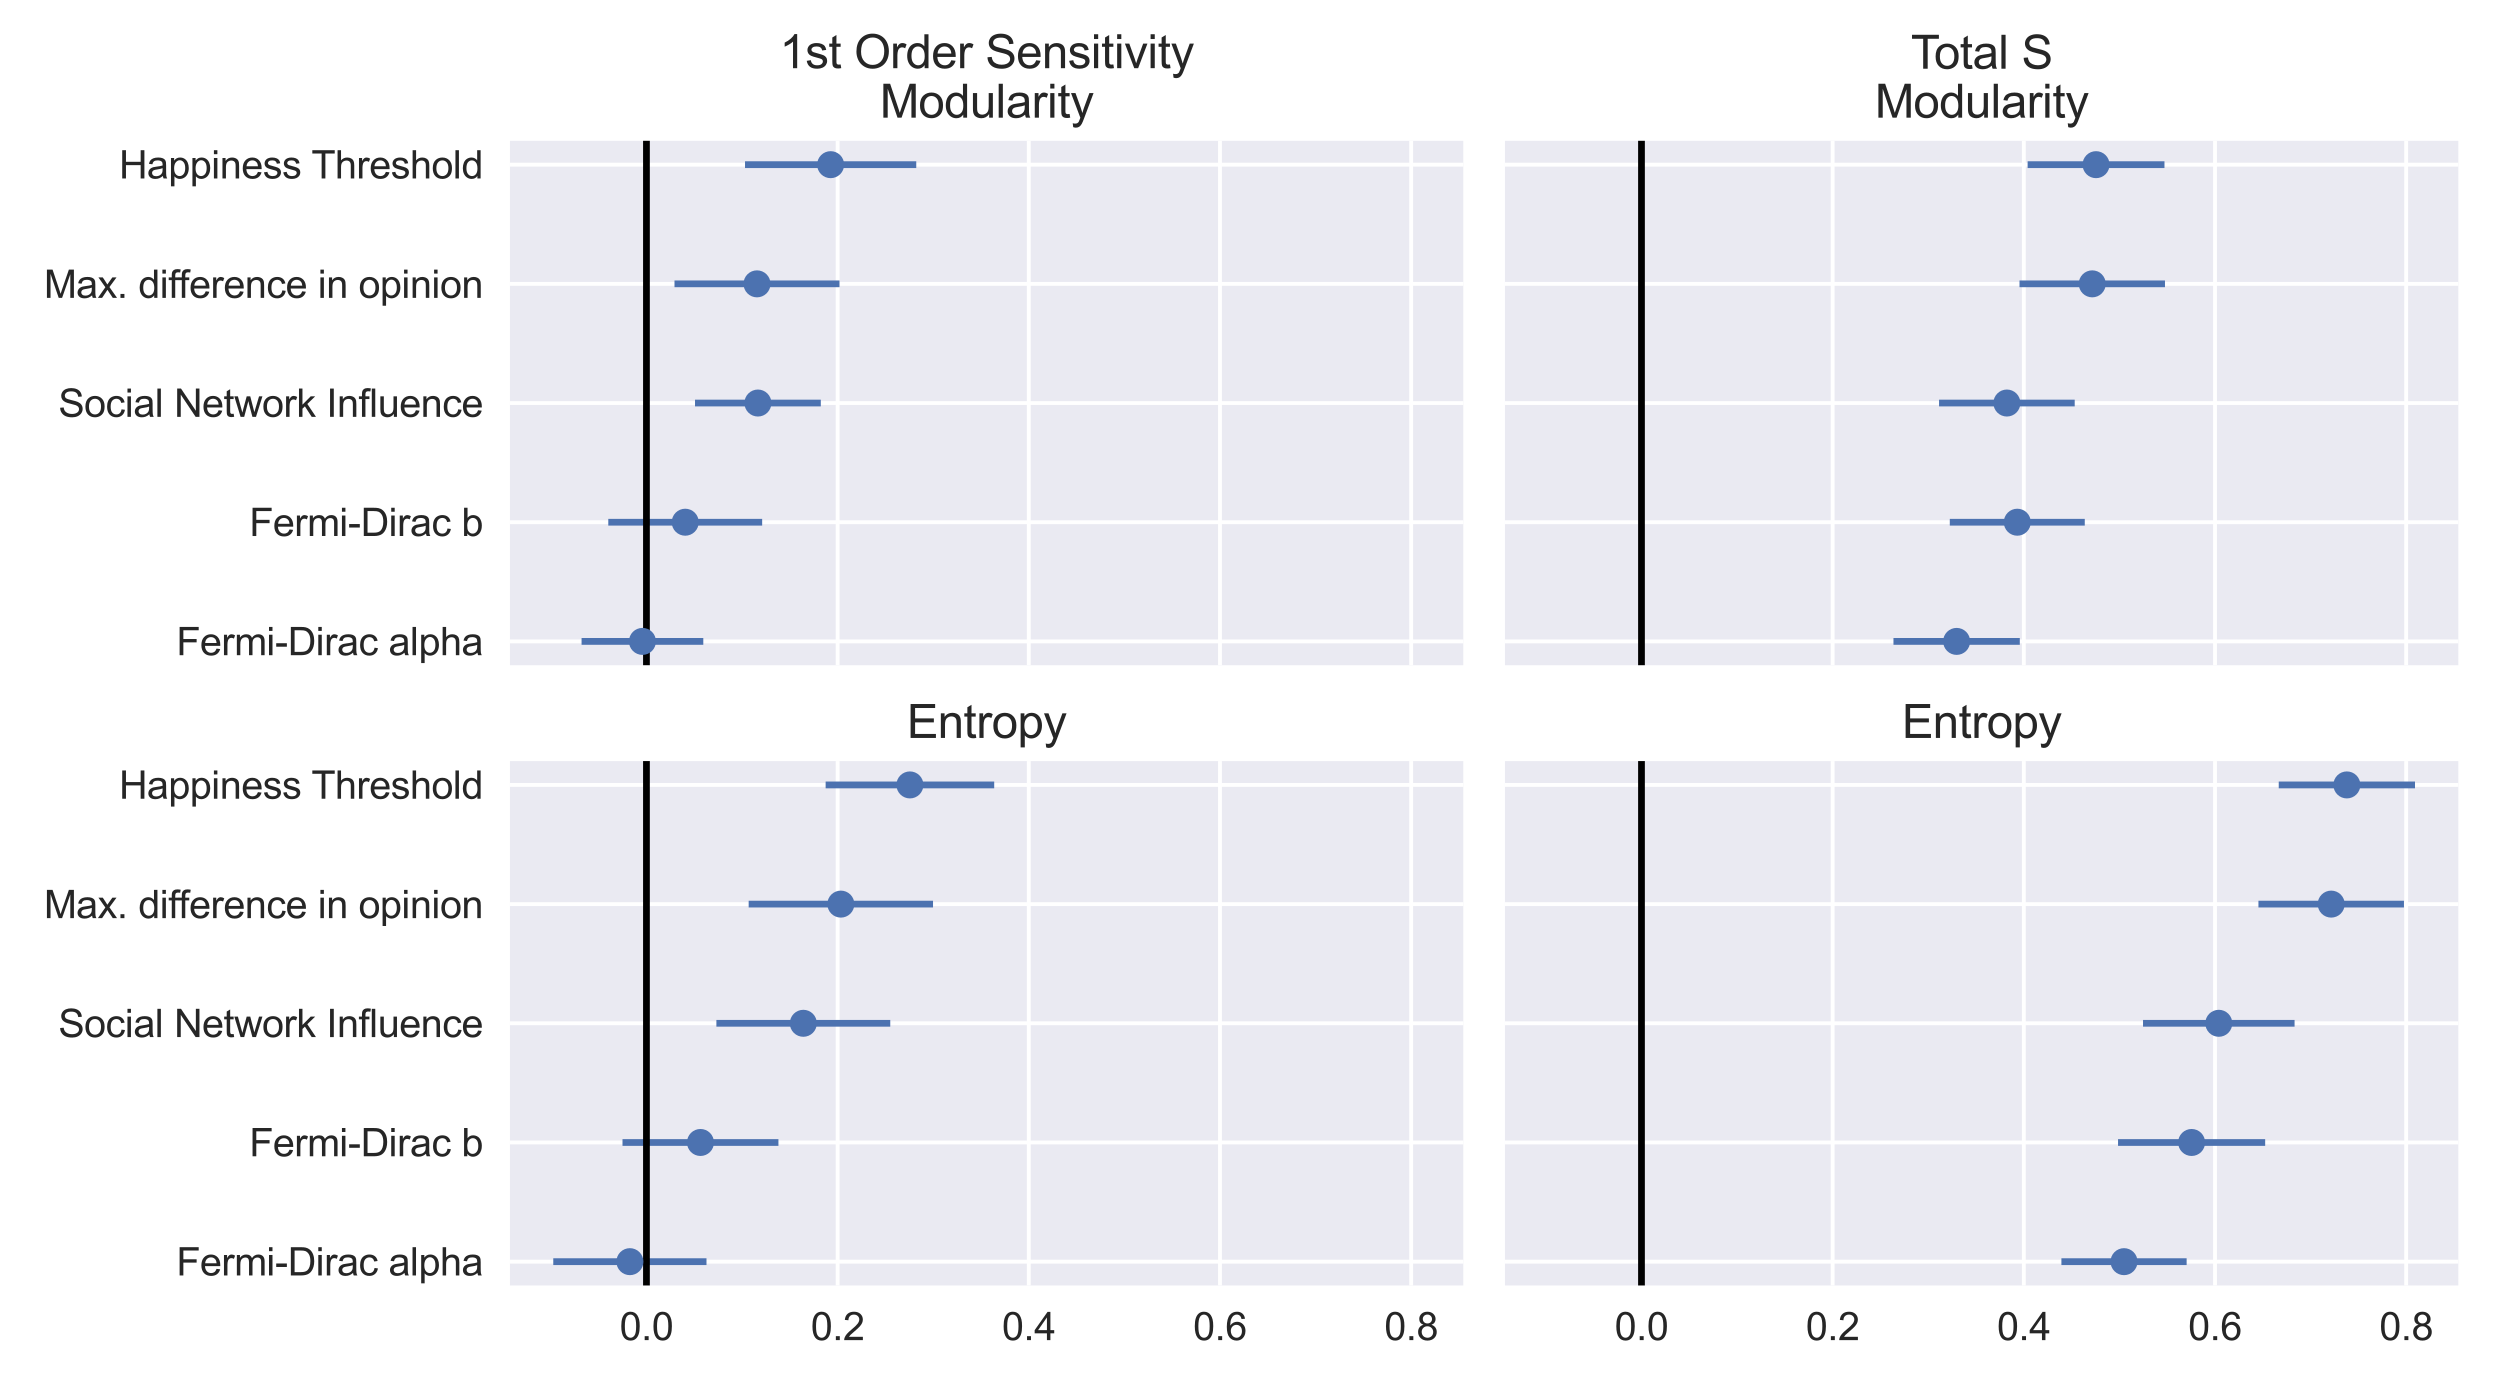 <?xml version="1.0" encoding="utf-8" standalone="no"?>
<!DOCTYPE svg PUBLIC "-//W3C//DTD SVG 1.1//EN"
  "http://www.w3.org/Graphics/SVG/1.1/DTD/svg11.dtd">
<svg xmlns:xlink="http://www.w3.org/1999/xlink" width="648pt" height="360pt" viewBox="0 0 648 360" xmlns="http://www.w3.org/2000/svg" version="1.1">
 <defs>
  <style type="text/css">*{stroke-linejoin: round; stroke-linecap: butt}</style>
 </defs>
 <g id="figure_1">
  <g id="patch_1">
   <path d="M 0 360 
L 648 360 
L 648 0 
L 0 0 
z
" style="fill: #ffffff"/>
  </g>
  <g id="axes_1">
   <g id="patch_2">
    <path d="M 132.175 172.428 
L 379.288 172.428 
L 379.288 36.503 
L 132.175 36.503 
z
" style="fill: #eaeaf2"/>
   </g>
   <g id="matplotlib.axis_1">
    <g id="xtick_1">
     <g id="line2d_1">
      <path d="M 167.56 172.428 
L 167.56 36.503 
" clip-path="url(#pccfd03eab8)" style="fill: none; stroke: #ffffff; stroke-linecap: round"/>
     </g>
     <g id="line2d_2"/>
    </g>
    <g id="xtick_2">
     <g id="line2d_3">
      <path d="M 217.112 172.428 
L 217.112 36.503 
" clip-path="url(#pccfd03eab8)" style="fill: none; stroke: #ffffff; stroke-linecap: round"/>
     </g>
     <g id="line2d_4"/>
    </g>
    <g id="xtick_3">
     <g id="line2d_5">
      <path d="M 266.664 172.428 
L 266.664 36.503 
" clip-path="url(#pccfd03eab8)" style="fill: none; stroke: #ffffff; stroke-linecap: round"/>
     </g>
     <g id="line2d_6"/>
    </g>
    <g id="xtick_4">
     <g id="line2d_7">
      <path d="M 316.216 172.428 
L 316.216 36.503 
" clip-path="url(#pccfd03eab8)" style="fill: none; stroke: #ffffff; stroke-linecap: round"/>
     </g>
     <g id="line2d_8"/>
    </g>
    <g id="xtick_5">
     <g id="line2d_9">
      <path d="M 365.769 172.428 
L 365.769 36.503 
" clip-path="url(#pccfd03eab8)" style="fill: none; stroke: #ffffff; stroke-linecap: round"/>
     </g>
     <g id="line2d_10"/>
    </g>
   </g>
   <g id="matplotlib.axis_2">
    <g id="ytick_1">
     <g id="line2d_11">
      <path d="M 132.175 166.25 
L 379.288 166.25 
" clip-path="url(#pccfd03eab8)" style="fill: none; stroke: #ffffff; stroke-linecap: round"/>
     </g>
     <g id="line2d_12"/>
     <g id="text_1">
      <!-- Fermi-Dirac alpha -->
      <g style="fill: #262626" transform="translate(45.717 169.829)scale(0.1 -0.1)">
       <defs>
        <path id="ArialMT-46" d="M 525 0 
L 525 4581 
L 3616 4581 
L 3616 4041 
L 1131 4041 
L 1131 2622 
L 3281 2622 
L 3281 2081 
L 1131 2081 
L 1131 0 
L 525 0 
z
" transform="scale(0.016)"/>
        <path id="ArialMT-65" d="M 2694 1069 
L 3275 997 
Q 3138 488 2766 206 
Q 2394 -75 1816 -75 
Q 1088 -75 661 373 
Q 234 822 234 1631 
Q 234 2469 665 2931 
Q 1097 3394 1784 3394 
Q 2450 3394 2872 2941 
Q 3294 2488 3294 1666 
Q 3294 1616 3291 1516 
L 816 1516 
Q 847 969 1125 678 
Q 1403 388 1819 388 
Q 2128 388 2347 550 
Q 2566 713 2694 1069 
z
M 847 1978 
L 2700 1978 
Q 2663 2397 2488 2606 
Q 2219 2931 1791 2931 
Q 1403 2931 1139 2672 
Q 875 2413 847 1978 
z
" transform="scale(0.016)"/>
        <path id="ArialMT-72" d="M 416 0 
L 416 3319 
L 922 3319 
L 922 2816 
Q 1116 3169 1280 3281 
Q 1444 3394 1641 3394 
Q 1925 3394 2219 3213 
L 2025 2691 
Q 1819 2813 1613 2813 
Q 1428 2813 1281 2702 
Q 1134 2591 1072 2394 
Q 978 2094 978 1738 
L 978 0 
L 416 0 
z
" transform="scale(0.016)"/>
        <path id="ArialMT-6d" d="M 422 0 
L 422 3319 
L 925 3319 
L 925 2853 
Q 1081 3097 1340 3245 
Q 1600 3394 1931 3394 
Q 2300 3394 2536 3241 
Q 2772 3088 2869 2813 
Q 3263 3394 3894 3394 
Q 4388 3394 4653 3120 
Q 4919 2847 4919 2278 
L 4919 0 
L 4359 0 
L 4359 2091 
Q 4359 2428 4304 2576 
Q 4250 2725 4106 2815 
Q 3963 2906 3769 2906 
Q 3419 2906 3187 2673 
Q 2956 2441 2956 1928 
L 2956 0 
L 2394 0 
L 2394 2156 
Q 2394 2531 2256 2718 
Q 2119 2906 1806 2906 
Q 1569 2906 1367 2781 
Q 1166 2656 1075 2415 
Q 984 2175 984 1722 
L 984 0 
L 422 0 
z
" transform="scale(0.016)"/>
        <path id="ArialMT-69" d="M 425 3934 
L 425 4581 
L 988 4581 
L 988 3934 
L 425 3934 
z
M 425 0 
L 425 3319 
L 988 3319 
L 988 0 
L 425 0 
z
" transform="scale(0.016)"/>
        <path id="ArialMT-2d" d="M 203 1375 
L 203 1941 
L 1931 1941 
L 1931 1375 
L 203 1375 
z
" transform="scale(0.016)"/>
        <path id="ArialMT-44" d="M 494 0 
L 494 4581 
L 2072 4581 
Q 2606 4581 2888 4516 
Q 3281 4425 3559 4188 
Q 3922 3881 4101 3404 
Q 4281 2928 4281 2316 
Q 4281 1794 4159 1391 
Q 4038 988 3847 723 
Q 3656 459 3429 307 
Q 3203 156 2883 78 
Q 2563 0 2147 0 
L 494 0 
z
M 1100 541 
L 2078 541 
Q 2531 541 2789 625 
Q 3047 709 3200 863 
Q 3416 1078 3536 1442 
Q 3656 1806 3656 2325 
Q 3656 3044 3420 3430 
Q 3184 3816 2847 3947 
Q 2603 4041 2063 4041 
L 1100 4041 
L 1100 541 
z
" transform="scale(0.016)"/>
        <path id="ArialMT-61" d="M 2588 409 
Q 2275 144 1986 34 
Q 1697 -75 1366 -75 
Q 819 -75 525 192 
Q 231 459 231 875 
Q 231 1119 342 1320 
Q 453 1522 633 1644 
Q 813 1766 1038 1828 
Q 1203 1872 1538 1913 
Q 2219 1994 2541 2106 
Q 2544 2222 2544 2253 
Q 2544 2597 2384 2738 
Q 2169 2928 1744 2928 
Q 1347 2928 1158 2789 
Q 969 2650 878 2297 
L 328 2372 
Q 403 2725 575 2942 
Q 747 3159 1072 3276 
Q 1397 3394 1825 3394 
Q 2250 3394 2515 3294 
Q 2781 3194 2906 3042 
Q 3031 2891 3081 2659 
Q 3109 2516 3109 2141 
L 3109 1391 
Q 3109 606 3145 398 
Q 3181 191 3288 0 
L 2700 0 
Q 2613 175 2588 409 
z
M 2541 1666 
Q 2234 1541 1622 1453 
Q 1275 1403 1131 1340 
Q 988 1278 909 1158 
Q 831 1038 831 891 
Q 831 666 1001 516 
Q 1172 366 1500 366 
Q 1825 366 2078 508 
Q 2331 650 2450 897 
Q 2541 1088 2541 1459 
L 2541 1666 
z
" transform="scale(0.016)"/>
        <path id="ArialMT-63" d="M 2588 1216 
L 3141 1144 
Q 3050 572 2676 248 
Q 2303 -75 1759 -75 
Q 1078 -75 664 370 
Q 250 816 250 1647 
Q 250 2184 428 2587 
Q 606 2991 970 3192 
Q 1334 3394 1763 3394 
Q 2303 3394 2647 3120 
Q 2991 2847 3088 2344 
L 2541 2259 
Q 2463 2594 2264 2762 
Q 2066 2931 1784 2931 
Q 1359 2931 1093 2626 
Q 828 2322 828 1663 
Q 828 994 1084 691 
Q 1341 388 1753 388 
Q 2084 388 2306 591 
Q 2528 794 2588 1216 
z
" transform="scale(0.016)"/>
        <path id="ArialMT-20" transform="scale(0.016)"/>
        <path id="ArialMT-6c" d="M 409 0 
L 409 4581 
L 972 4581 
L 972 0 
L 409 0 
z
" transform="scale(0.016)"/>
        <path id="ArialMT-70" d="M 422 -1272 
L 422 3319 
L 934 3319 
L 934 2888 
Q 1116 3141 1344 3267 
Q 1572 3394 1897 3394 
Q 2322 3394 2647 3175 
Q 2972 2956 3137 2557 
Q 3303 2159 3303 1684 
Q 3303 1175 3120 767 
Q 2938 359 2589 142 
Q 2241 -75 1856 -75 
Q 1575 -75 1351 44 
Q 1128 163 984 344 
L 984 -1272 
L 422 -1272 
z
M 931 1641 
Q 931 1000 1190 694 
Q 1450 388 1819 388 
Q 2194 388 2461 705 
Q 2728 1022 2728 1688 
Q 2728 2322 2467 2637 
Q 2206 2953 1844 2953 
Q 1484 2953 1207 2617 
Q 931 2281 931 1641 
z
" transform="scale(0.016)"/>
        <path id="ArialMT-68" d="M 422 0 
L 422 4581 
L 984 4581 
L 984 2938 
Q 1378 3394 1978 3394 
Q 2347 3394 2619 3248 
Q 2891 3103 3008 2847 
Q 3125 2591 3125 2103 
L 3125 0 
L 2563 0 
L 2563 2103 
Q 2563 2525 2380 2717 
Q 2197 2909 1863 2909 
Q 1613 2909 1392 2779 
Q 1172 2650 1078 2428 
Q 984 2206 984 1816 
L 984 0 
L 422 0 
z
" transform="scale(0.016)"/>
       </defs>
       <use xlink:href="#ArialMT-46"/>
       <use xlink:href="#ArialMT-65" x="61.084"/>
       <use xlink:href="#ArialMT-72" x="116.699"/>
       <use xlink:href="#ArialMT-6d" x="150"/>
       <use xlink:href="#ArialMT-69" x="233.301"/>
       <use xlink:href="#ArialMT-2d" x="255.518"/>
       <use xlink:href="#ArialMT-44" x="288.818"/>
       <use xlink:href="#ArialMT-69" x="361.035"/>
       <use xlink:href="#ArialMT-72" x="383.252"/>
       <use xlink:href="#ArialMT-61" x="416.553"/>
       <use xlink:href="#ArialMT-63" x="472.168"/>
       <use xlink:href="#ArialMT-20" x="522.168"/>
       <use xlink:href="#ArialMT-61" x="549.951"/>
       <use xlink:href="#ArialMT-6c" x="605.566"/>
       <use xlink:href="#ArialMT-70" x="627.783"/>
       <use xlink:href="#ArialMT-68" x="683.398"/>
       <use xlink:href="#ArialMT-61" x="739.014"/>
      </g>
     </g>
    </g>
    <g id="ytick_2">
     <g id="line2d_13">
      <path d="M 132.175 135.358 
L 379.288 135.358 
" clip-path="url(#pccfd03eab8)" style="fill: none; stroke: #ffffff; stroke-linecap: round"/>
     </g>
     <g id="line2d_14"/>
     <g id="text_2">
      <!-- Fermi-Dirac b -->
      <g style="fill: #262626" transform="translate(64.622 138.937)scale(0.1 -0.1)">
       <defs>
        <path id="ArialMT-62" d="M 941 0 
L 419 0 
L 419 4581 
L 981 4581 
L 981 2947 
Q 1338 3394 1891 3394 
Q 2197 3394 2470 3270 
Q 2744 3147 2920 2923 
Q 3097 2700 3197 2384 
Q 3297 2069 3297 1709 
Q 3297 856 2875 390 
Q 2453 -75 1863 -75 
Q 1275 -75 941 416 
L 941 0 
z
M 934 1684 
Q 934 1088 1097 822 
Q 1363 388 1816 388 
Q 2184 388 2453 708 
Q 2722 1028 2722 1663 
Q 2722 2313 2464 2622 
Q 2206 2931 1841 2931 
Q 1472 2931 1203 2611 
Q 934 2291 934 1684 
z
" transform="scale(0.016)"/>
       </defs>
       <use xlink:href="#ArialMT-46"/>
       <use xlink:href="#ArialMT-65" x="61.084"/>
       <use xlink:href="#ArialMT-72" x="116.699"/>
       <use xlink:href="#ArialMT-6d" x="150"/>
       <use xlink:href="#ArialMT-69" x="233.301"/>
       <use xlink:href="#ArialMT-2d" x="255.518"/>
       <use xlink:href="#ArialMT-44" x="288.818"/>
       <use xlink:href="#ArialMT-69" x="361.035"/>
       <use xlink:href="#ArialMT-72" x="383.252"/>
       <use xlink:href="#ArialMT-61" x="416.553"/>
       <use xlink:href="#ArialMT-63" x="472.168"/>
       <use xlink:href="#ArialMT-20" x="522.168"/>
       <use xlink:href="#ArialMT-62" x="549.951"/>
      </g>
     </g>
    </g>
    <g id="ytick_3">
     <g id="line2d_15">
      <path d="M 132.175 104.466 
L 379.288 104.466 
" clip-path="url(#pccfd03eab8)" style="fill: none; stroke: #ffffff; stroke-linecap: round"/>
     </g>
     <g id="line2d_16"/>
     <g id="text_3">
      <!-- Social Network Influence -->
      <g style="fill: #262626" transform="translate(15.127 108.045)scale(0.1 -0.1)">
       <defs>
        <path id="ArialMT-53" d="M 288 1472 
L 859 1522 
Q 900 1178 1048 958 
Q 1197 738 1509 602 
Q 1822 466 2213 466 
Q 2559 466 2825 569 
Q 3091 672 3220 851 
Q 3350 1031 3350 1244 
Q 3350 1459 3225 1620 
Q 3100 1781 2813 1891 
Q 2628 1963 1997 2114 
Q 1366 2266 1113 2400 
Q 784 2572 623 2826 
Q 463 3081 463 3397 
Q 463 3744 659 4045 
Q 856 4347 1234 4503 
Q 1613 4659 2075 4659 
Q 2584 4659 2973 4495 
Q 3363 4331 3572 4012 
Q 3781 3694 3797 3291 
L 3216 3247 
Q 3169 3681 2898 3903 
Q 2628 4125 2100 4125 
Q 1550 4125 1298 3923 
Q 1047 3722 1047 3438 
Q 1047 3191 1225 3031 
Q 1400 2872 2139 2705 
Q 2878 2538 3153 2413 
Q 3553 2228 3743 1945 
Q 3934 1663 3934 1294 
Q 3934 928 3725 604 
Q 3516 281 3123 101 
Q 2731 -78 2241 -78 
Q 1619 -78 1198 103 
Q 778 284 539 648 
Q 300 1013 288 1472 
z
" transform="scale(0.016)"/>
        <path id="ArialMT-6f" d="M 213 1659 
Q 213 2581 725 3025 
Q 1153 3394 1769 3394 
Q 2453 3394 2887 2945 
Q 3322 2497 3322 1706 
Q 3322 1066 3130 698 
Q 2938 331 2570 128 
Q 2203 -75 1769 -75 
Q 1072 -75 642 372 
Q 213 819 213 1659 
z
M 791 1659 
Q 791 1022 1069 705 
Q 1347 388 1769 388 
Q 2188 388 2466 706 
Q 2744 1025 2744 1678 
Q 2744 2294 2464 2611 
Q 2184 2928 1769 2928 
Q 1347 2928 1069 2612 
Q 791 2297 791 1659 
z
" transform="scale(0.016)"/>
        <path id="ArialMT-4e" d="M 488 0 
L 488 4581 
L 1109 4581 
L 3516 984 
L 3516 4581 
L 4097 4581 
L 4097 0 
L 3475 0 
L 1069 3600 
L 1069 0 
L 488 0 
z
" transform="scale(0.016)"/>
        <path id="ArialMT-74" d="M 1650 503 
L 1731 6 
Q 1494 -44 1306 -44 
Q 1000 -44 831 53 
Q 663 150 594 308 
Q 525 466 525 972 
L 525 2881 
L 113 2881 
L 113 3319 
L 525 3319 
L 525 4141 
L 1084 4478 
L 1084 3319 
L 1650 3319 
L 1650 2881 
L 1084 2881 
L 1084 941 
Q 1084 700 1114 631 
Q 1144 563 1211 522 
Q 1278 481 1403 481 
Q 1497 481 1650 503 
z
" transform="scale(0.016)"/>
        <path id="ArialMT-77" d="M 1034 0 
L 19 3319 
L 600 3319 
L 1128 1403 
L 1325 691 
Q 1338 744 1497 1375 
L 2025 3319 
L 2603 3319 
L 3100 1394 
L 3266 759 
L 3456 1400 
L 4025 3319 
L 4572 3319 
L 3534 0 
L 2950 0 
L 2422 1988 
L 2294 2553 
L 1622 0 
L 1034 0 
z
" transform="scale(0.016)"/>
        <path id="ArialMT-6b" d="M 425 0 
L 425 4581 
L 988 4581 
L 988 1969 
L 2319 3319 
L 3047 3319 
L 1778 2088 
L 3175 0 
L 2481 0 
L 1384 1697 
L 988 1316 
L 988 0 
L 425 0 
z
" transform="scale(0.016)"/>
        <path id="ArialMT-49" d="M 597 0 
L 597 4581 
L 1203 4581 
L 1203 0 
L 597 0 
z
" transform="scale(0.016)"/>
        <path id="ArialMT-6e" d="M 422 0 
L 422 3319 
L 928 3319 
L 928 2847 
Q 1294 3394 1984 3394 
Q 2284 3394 2536 3286 
Q 2788 3178 2913 3003 
Q 3038 2828 3088 2588 
Q 3119 2431 3119 2041 
L 3119 0 
L 2556 0 
L 2556 2019 
Q 2556 2363 2490 2533 
Q 2425 2703 2258 2804 
Q 2091 2906 1866 2906 
Q 1506 2906 1245 2678 
Q 984 2450 984 1813 
L 984 0 
L 422 0 
z
" transform="scale(0.016)"/>
        <path id="ArialMT-66" d="M 556 0 
L 556 2881 
L 59 2881 
L 59 3319 
L 556 3319 
L 556 3672 
Q 556 4006 616 4169 
Q 697 4388 901 4523 
Q 1106 4659 1475 4659 
Q 1713 4659 2000 4603 
L 1916 4113 
Q 1741 4144 1584 4144 
Q 1328 4144 1222 4034 
Q 1116 3925 1116 3625 
L 1116 3319 
L 1763 3319 
L 1763 2881 
L 1116 2881 
L 1116 0 
L 556 0 
z
" transform="scale(0.016)"/>
        <path id="ArialMT-75" d="M 2597 0 
L 2597 488 
Q 2209 -75 1544 -75 
Q 1250 -75 995 37 
Q 741 150 617 320 
Q 494 491 444 738 
Q 409 903 409 1263 
L 409 3319 
L 972 3319 
L 972 1478 
Q 972 1038 1006 884 
Q 1059 663 1231 536 
Q 1403 409 1656 409 
Q 1909 409 2131 539 
Q 2353 669 2445 892 
Q 2538 1116 2538 1541 
L 2538 3319 
L 3100 3319 
L 3100 0 
L 2597 0 
z
" transform="scale(0.016)"/>
       </defs>
       <use xlink:href="#ArialMT-53"/>
       <use xlink:href="#ArialMT-6f" x="66.699"/>
       <use xlink:href="#ArialMT-63" x="122.314"/>
       <use xlink:href="#ArialMT-69" x="172.314"/>
       <use xlink:href="#ArialMT-61" x="194.531"/>
       <use xlink:href="#ArialMT-6c" x="250.146"/>
       <use xlink:href="#ArialMT-20" x="272.363"/>
       <use xlink:href="#ArialMT-4e" x="300.146"/>
       <use xlink:href="#ArialMT-65" x="372.363"/>
       <use xlink:href="#ArialMT-74" x="427.979"/>
       <use xlink:href="#ArialMT-77" x="455.762"/>
       <use xlink:href="#ArialMT-6f" x="527.979"/>
       <use xlink:href="#ArialMT-72" x="583.594"/>
       <use xlink:href="#ArialMT-6b" x="616.895"/>
       <use xlink:href="#ArialMT-20" x="666.895"/>
       <use xlink:href="#ArialMT-49" x="694.678"/>
       <use xlink:href="#ArialMT-6e" x="722.461"/>
       <use xlink:href="#ArialMT-66" x="778.076"/>
       <use xlink:href="#ArialMT-6c" x="805.859"/>
       <use xlink:href="#ArialMT-75" x="828.076"/>
       <use xlink:href="#ArialMT-65" x="883.691"/>
       <use xlink:href="#ArialMT-6e" x="939.307"/>
       <use xlink:href="#ArialMT-63" x="994.922"/>
       <use xlink:href="#ArialMT-65" x="1044.922"/>
      </g>
     </g>
    </g>
    <g id="ytick_4">
     <g id="line2d_17">
      <path d="M 132.175 73.574 
L 379.288 73.574 
" clip-path="url(#pccfd03eab8)" style="fill: none; stroke: #ffffff; stroke-linecap: round"/>
     </g>
     <g id="line2d_18"/>
     <g id="text_4">
      <!-- Max. difference in opinion -->
      <g style="fill: #262626" transform="translate(11.403 77.213)scale(0.1 -0.1)">
       <defs>
        <path id="ArialMT-4d" d="M 475 0 
L 475 4581 
L 1388 4581 
L 2472 1338 
Q 2622 884 2691 659 
Q 2769 909 2934 1394 
L 4031 4581 
L 4847 4581 
L 4847 0 
L 4263 0 
L 4263 3834 
L 2931 0 
L 2384 0 
L 1059 3900 
L 1059 0 
L 475 0 
z
" transform="scale(0.016)"/>
        <path id="ArialMT-78" d="M 47 0 
L 1259 1725 
L 138 3319 
L 841 3319 
L 1350 2541 
Q 1494 2319 1581 2169 
Q 1719 2375 1834 2534 
L 2394 3319 
L 3066 3319 
L 1919 1756 
L 3153 0 
L 2463 0 
L 1781 1031 
L 1600 1309 
L 728 0 
L 47 0 
z
" transform="scale(0.016)"/>
        <path id="ArialMT-2e" d="M 581 0 
L 581 641 
L 1222 641 
L 1222 0 
L 581 0 
z
" transform="scale(0.016)"/>
        <path id="ArialMT-64" d="M 2575 0 
L 2575 419 
Q 2259 -75 1647 -75 
Q 1250 -75 917 144 
Q 584 363 401 755 
Q 219 1147 219 1656 
Q 219 2153 384 2558 
Q 550 2963 881 3178 
Q 1213 3394 1622 3394 
Q 1922 3394 2156 3267 
Q 2391 3141 2538 2938 
L 2538 4581 
L 3097 4581 
L 3097 0 
L 2575 0 
z
M 797 1656 
Q 797 1019 1065 703 
Q 1334 388 1700 388 
Q 2069 388 2326 689 
Q 2584 991 2584 1609 
Q 2584 2291 2321 2609 
Q 2059 2928 1675 2928 
Q 1300 2928 1048 2622 
Q 797 2316 797 1656 
z
" transform="scale(0.016)"/>
       </defs>
       <use xlink:href="#ArialMT-4d"/>
       <use xlink:href="#ArialMT-61" x="83.301"/>
       <use xlink:href="#ArialMT-78" x="138.916"/>
       <use xlink:href="#ArialMT-2e" x="188.916"/>
       <use xlink:href="#ArialMT-20" x="216.699"/>
       <use xlink:href="#ArialMT-64" x="244.482"/>
       <use xlink:href="#ArialMT-69" x="300.098"/>
       <use xlink:href="#ArialMT-66" x="322.314"/>
       <use xlink:href="#ArialMT-66" x="348.348"/>
       <use xlink:href="#ArialMT-65" x="376.131"/>
       <use xlink:href="#ArialMT-72" x="431.746"/>
       <use xlink:href="#ArialMT-65" x="465.047"/>
       <use xlink:href="#ArialMT-6e" x="520.662"/>
       <use xlink:href="#ArialMT-63" x="576.277"/>
       <use xlink:href="#ArialMT-65" x="626.277"/>
       <use xlink:href="#ArialMT-20" x="681.893"/>
       <use xlink:href="#ArialMT-69" x="709.676"/>
       <use xlink:href="#ArialMT-6e" x="731.893"/>
       <use xlink:href="#ArialMT-20" x="787.508"/>
       <use xlink:href="#ArialMT-6f" x="815.291"/>
       <use xlink:href="#ArialMT-70" x="870.906"/>
       <use xlink:href="#ArialMT-69" x="926.521"/>
       <use xlink:href="#ArialMT-6e" x="948.738"/>
       <use xlink:href="#ArialMT-69" x="1004.354"/>
       <use xlink:href="#ArialMT-6f" x="1026.57"/>
       <use xlink:href="#ArialMT-6e" x="1082.186"/>
      </g>
     </g>
    </g>
    <g id="ytick_5">
     <g id="line2d_19">
      <path d="M 132.175 42.682 
L 379.288 42.682 
" clip-path="url(#pccfd03eab8)" style="fill: none; stroke: #ffffff; stroke-linecap: round"/>
     </g>
     <g id="line2d_20"/>
     <g id="text_5">
      <!-- Happiness Threshold -->
      <g style="fill: #262626" transform="translate(30.859 46.26)scale(0.1 -0.1)">
       <defs>
        <path id="ArialMT-48" d="M 513 0 
L 513 4581 
L 1119 4581 
L 1119 2700 
L 3500 2700 
L 3500 4581 
L 4106 4581 
L 4106 0 
L 3500 0 
L 3500 2159 
L 1119 2159 
L 1119 0 
L 513 0 
z
" transform="scale(0.016)"/>
        <path id="ArialMT-73" d="M 197 991 
L 753 1078 
Q 800 744 1014 566 
Q 1228 388 1613 388 
Q 2000 388 2187 545 
Q 2375 703 2375 916 
Q 2375 1106 2209 1216 
Q 2094 1291 1634 1406 
Q 1016 1563 777 1677 
Q 538 1791 414 1992 
Q 291 2194 291 2438 
Q 291 2659 392 2848 
Q 494 3038 669 3163 
Q 800 3259 1026 3326 
Q 1253 3394 1513 3394 
Q 1903 3394 2198 3281 
Q 2494 3169 2634 2976 
Q 2775 2784 2828 2463 
L 2278 2388 
Q 2241 2644 2061 2787 
Q 1881 2931 1553 2931 
Q 1166 2931 1000 2803 
Q 834 2675 834 2503 
Q 834 2394 903 2306 
Q 972 2216 1119 2156 
Q 1203 2125 1616 2013 
Q 2213 1853 2448 1751 
Q 2684 1650 2818 1456 
Q 2953 1263 2953 975 
Q 2953 694 2789 445 
Q 2625 197 2315 61 
Q 2006 -75 1616 -75 
Q 969 -75 630 194 
Q 291 463 197 991 
z
" transform="scale(0.016)"/>
        <path id="ArialMT-54" d="M 1659 0 
L 1659 4041 
L 150 4041 
L 150 4581 
L 3781 4581 
L 3781 4041 
L 2266 4041 
L 2266 0 
L 1659 0 
z
" transform="scale(0.016)"/>
       </defs>
       <use xlink:href="#ArialMT-48"/>
       <use xlink:href="#ArialMT-61" x="72.217"/>
       <use xlink:href="#ArialMT-70" x="127.832"/>
       <use xlink:href="#ArialMT-70" x="183.447"/>
       <use xlink:href="#ArialMT-69" x="239.062"/>
       <use xlink:href="#ArialMT-6e" x="261.279"/>
       <use xlink:href="#ArialMT-65" x="316.895"/>
       <use xlink:href="#ArialMT-73" x="372.51"/>
       <use xlink:href="#ArialMT-73" x="422.51"/>
       <use xlink:href="#ArialMT-20" x="472.51"/>
       <use xlink:href="#ArialMT-54" x="498.543"/>
       <use xlink:href="#ArialMT-68" x="559.627"/>
       <use xlink:href="#ArialMT-72" x="615.242"/>
       <use xlink:href="#ArialMT-65" x="648.543"/>
       <use xlink:href="#ArialMT-73" x="704.158"/>
       <use xlink:href="#ArialMT-68" x="754.158"/>
       <use xlink:href="#ArialMT-6f" x="809.773"/>
       <use xlink:href="#ArialMT-6c" x="865.389"/>
       <use xlink:href="#ArialMT-64" x="887.605"/>
      </g>
     </g>
    </g>
   </g>
   <g id="LineCollection_1">
    <path d="M 150.743 166.25 
L 182.296 166.25 
" clip-path="url(#pccfd03eab8)" style="fill: none; stroke: #4c72b0; stroke-width: 1.75"/>
    <path d="M 157.669 135.358 
L 197.553 135.358 
" clip-path="url(#pccfd03eab8)" style="fill: none; stroke: #4c72b0; stroke-width: 1.75"/>
    <path d="M 180.147 104.466 
L 212.756 104.466 
" clip-path="url(#pccfd03eab8)" style="fill: none; stroke: #4c72b0; stroke-width: 1.75"/>
    <path d="M 174.83 73.574 
L 217.596 73.574 
" clip-path="url(#pccfd03eab8)" style="fill: none; stroke: #4c72b0; stroke-width: 1.75"/>
    <path d="M 193.108 42.682 
L 237.494 42.682 
" clip-path="url(#pccfd03eab8)" style="fill: none; stroke: #4c72b0; stroke-width: 1.75"/>
   </g>
   <g id="line2d_21">
    <defs>
     <path id="mc6fb190cf6" d="M 0 2 
L 0 -2 
"/>
    </defs>
    <g clip-path="url(#pccfd03eab8)">
     <use xlink:href="#mc6fb190cf6" x="150.743" y="166.25" style="fill: #4c72b0"/>
     <use xlink:href="#mc6fb190cf6" x="157.669" y="135.358" style="fill: #4c72b0"/>
     <use xlink:href="#mc6fb190cf6" x="180.147" y="104.466" style="fill: #4c72b0"/>
     <use xlink:href="#mc6fb190cf6" x="174.83" y="73.574" style="fill: #4c72b0"/>
     <use xlink:href="#mc6fb190cf6" x="193.108" y="42.682" style="fill: #4c72b0"/>
    </g>
   </g>
   <g id="line2d_22">
    <g clip-path="url(#pccfd03eab8)">
     <use xlink:href="#mc6fb190cf6" x="182.296" y="166.25" style="fill: #4c72b0"/>
     <use xlink:href="#mc6fb190cf6" x="197.553" y="135.358" style="fill: #4c72b0"/>
     <use xlink:href="#mc6fb190cf6" x="212.756" y="104.466" style="fill: #4c72b0"/>
     <use xlink:href="#mc6fb190cf6" x="217.596" y="73.574" style="fill: #4c72b0"/>
     <use xlink:href="#mc6fb190cf6" x="237.494" y="42.682" style="fill: #4c72b0"/>
    </g>
   </g>
   <g id="line2d_23">
    <path d="M 167.56 172.428 
L 167.56 36.503 
" clip-path="url(#pccfd03eab8)" style="fill: none; stroke: #000000; stroke-width: 1.75; stroke-linecap: round"/>
   </g>
   <g id="line2d_24">
    <defs>
     <path id="ma4a21a918c" d="M 0 3.5 
C 0.928 3.5 1.819 3.131 2.475 2.475 
C 3.131 1.819 3.5 0.928 3.5 0 
C 3.5 -0.928 3.131 -1.819 2.475 -2.475 
C 1.819 -3.131 0.928 -3.5 0 -3.5 
C -0.928 -3.5 -1.819 -3.131 -2.475 -2.475 
C -3.131 -1.819 -3.5 -0.928 -3.5 0 
C -3.5 0.928 -3.131 1.819 -2.475 2.475 
C -1.819 3.131 -0.928 3.5 0 3.5 
z
"/>
    </defs>
    <g clip-path="url(#pccfd03eab8)">
     <use xlink:href="#ma4a21a918c" x="166.52" y="166.25" style="fill: #4c72b0"/>
     <use xlink:href="#ma4a21a918c" x="177.611" y="135.358" style="fill: #4c72b0"/>
     <use xlink:href="#ma4a21a918c" x="196.452" y="104.466" style="fill: #4c72b0"/>
     <use xlink:href="#ma4a21a918c" x="196.213" y="73.574" style="fill: #4c72b0"/>
     <use xlink:href="#ma4a21a918c" x="215.301" y="42.682" style="fill: #4c72b0"/>
    </g>
   </g>
   <g id="patch_3">
    <path d="M 132.175 172.428 
L 132.175 36.503 
" style="fill: none"/>
   </g>
   <g id="patch_4">
    <path d="M 379.288 172.428 
L 379.288 36.503 
" style="fill: none"/>
   </g>
   <g id="patch_5">
    <path d="M 132.175 172.428 
L 379.288 172.428 
" style="fill: none"/>
   </g>
   <g id="patch_6">
    <path d="M 132.175 36.503 
L 379.288 36.503 
" style="fill: none"/>
   </g>
   <g id="text_6">
    <!-- 1st Order Sensitivity -->
    <g style="fill: #262626" transform="translate(202.05 17.67)scale(0.12 -0.12)">
     <defs>
      <path id="ArialMT-31" d="M 2384 0 
L 1822 0 
L 1822 3584 
Q 1619 3391 1289 3197 
Q 959 3003 697 2906 
L 697 3450 
Q 1169 3672 1522 3987 
Q 1875 4303 2022 4600 
L 2384 4600 
L 2384 0 
z
" transform="scale(0.016)"/>
      <path id="ArialMT-4f" d="M 309 2231 
Q 309 3372 921 4017 
Q 1534 4663 2503 4663 
Q 3138 4663 3647 4359 
Q 4156 4056 4423 3514 
Q 4691 2972 4691 2284 
Q 4691 1588 4409 1038 
Q 4128 488 3612 205 
Q 3097 -78 2500 -78 
Q 1853 -78 1343 234 
Q 834 547 571 1087 
Q 309 1628 309 2231 
z
M 934 2222 
Q 934 1394 1379 917 
Q 1825 441 2497 441 
Q 3181 441 3623 922 
Q 4066 1403 4066 2288 
Q 4066 2847 3877 3264 
Q 3688 3681 3323 3911 
Q 2959 4141 2506 4141 
Q 1863 4141 1398 3698 
Q 934 3256 934 2222 
z
" transform="scale(0.016)"/>
      <path id="ArialMT-76" d="M 1344 0 
L 81 3319 
L 675 3319 
L 1388 1331 
Q 1503 1009 1600 663 
Q 1675 925 1809 1294 
L 2547 3319 
L 3125 3319 
L 1869 0 
L 1344 0 
z
" transform="scale(0.016)"/>
      <path id="ArialMT-79" d="M 397 -1278 
L 334 -750 
Q 519 -800 656 -800 
Q 844 -800 956 -737 
Q 1069 -675 1141 -563 
Q 1194 -478 1313 -144 
Q 1328 -97 1363 -6 
L 103 3319 
L 709 3319 
L 1400 1397 
Q 1534 1031 1641 628 
Q 1738 1016 1872 1384 
L 2581 3319 
L 3144 3319 
L 1881 -56 
Q 1678 -603 1566 -809 
Q 1416 -1088 1222 -1217 
Q 1028 -1347 759 -1347 
Q 597 -1347 397 -1278 
z
" transform="scale(0.016)"/>
     </defs>
     <use xlink:href="#ArialMT-31"/>
     <use xlink:href="#ArialMT-73" x="55.615"/>
     <use xlink:href="#ArialMT-74" x="105.615"/>
     <use xlink:href="#ArialMT-20" x="133.398"/>
     <use xlink:href="#ArialMT-4f" x="161.182"/>
     <use xlink:href="#ArialMT-72" x="238.965"/>
     <use xlink:href="#ArialMT-64" x="272.266"/>
     <use xlink:href="#ArialMT-65" x="327.881"/>
     <use xlink:href="#ArialMT-72" x="383.496"/>
     <use xlink:href="#ArialMT-20" x="416.797"/>
     <use xlink:href="#ArialMT-53" x="444.58"/>
     <use xlink:href="#ArialMT-65" x="511.279"/>
     <use xlink:href="#ArialMT-6e" x="566.895"/>
     <use xlink:href="#ArialMT-73" x="622.51"/>
     <use xlink:href="#ArialMT-69" x="672.51"/>
     <use xlink:href="#ArialMT-74" x="694.727"/>
     <use xlink:href="#ArialMT-69" x="722.51"/>
     <use xlink:href="#ArialMT-76" x="744.727"/>
     <use xlink:href="#ArialMT-69" x="794.727"/>
     <use xlink:href="#ArialMT-74" x="816.943"/>
     <use xlink:href="#ArialMT-79" x="844.727"/>
    </g>
    <!-- Modularity -->
    <g style="fill: #262626" transform="translate(228.056 30.503)scale(0.12 -0.12)">
     <use xlink:href="#ArialMT-4d"/>
     <use xlink:href="#ArialMT-6f" x="83.301"/>
     <use xlink:href="#ArialMT-64" x="138.916"/>
     <use xlink:href="#ArialMT-75" x="194.531"/>
     <use xlink:href="#ArialMT-6c" x="250.146"/>
     <use xlink:href="#ArialMT-61" x="272.363"/>
     <use xlink:href="#ArialMT-72" x="327.979"/>
     <use xlink:href="#ArialMT-69" x="361.279"/>
     <use xlink:href="#ArialMT-74" x="383.496"/>
     <use xlink:href="#ArialMT-79" x="411.279"/>
    </g>
   </g>
  </g>
  <g id="axes_2">
   <g id="patch_7">
    <path d="M 390.087 172.428 
L 637.2 172.428 
L 637.2 36.503 
L 390.087 36.503 
z
" style="fill: #eaeaf2"/>
   </g>
   <g id="matplotlib.axis_3">
    <g id="xtick_6">
     <g id="line2d_25">
      <path d="M 425.472 172.428 
L 425.472 36.503 
" clip-path="url(#p434a095c51)" style="fill: none; stroke: #ffffff; stroke-linecap: round"/>
     </g>
     <g id="line2d_26"/>
    </g>
    <g id="xtick_7">
     <g id="line2d_27">
      <path d="M 475.024 172.428 
L 475.024 36.503 
" clip-path="url(#p434a095c51)" style="fill: none; stroke: #ffffff; stroke-linecap: round"/>
     </g>
     <g id="line2d_28"/>
    </g>
    <g id="xtick_8">
     <g id="line2d_29">
      <path d="M 524.577 172.428 
L 524.577 36.503 
" clip-path="url(#p434a095c51)" style="fill: none; stroke: #ffffff; stroke-linecap: round"/>
     </g>
     <g id="line2d_30"/>
    </g>
    <g id="xtick_9">
     <g id="line2d_31">
      <path d="M 574.129 172.428 
L 574.129 36.503 
" clip-path="url(#p434a095c51)" style="fill: none; stroke: #ffffff; stroke-linecap: round"/>
     </g>
     <g id="line2d_32"/>
    </g>
    <g id="xtick_10">
     <g id="line2d_33">
      <path d="M 623.681 172.428 
L 623.681 36.503 
" clip-path="url(#p434a095c51)" style="fill: none; stroke: #ffffff; stroke-linecap: round"/>
     </g>
     <g id="line2d_34"/>
    </g>
   </g>
   <g id="matplotlib.axis_4">
    <g id="ytick_6">
     <g id="line2d_35">
      <path d="M 390.087 166.25 
L 637.2 166.25 
" clip-path="url(#p434a095c51)" style="fill: none; stroke: #ffffff; stroke-linecap: round"/>
     </g>
     <g id="line2d_36"/>
    </g>
    <g id="ytick_7">
     <g id="line2d_37">
      <path d="M 390.087 135.358 
L 637.2 135.358 
" clip-path="url(#p434a095c51)" style="fill: none; stroke: #ffffff; stroke-linecap: round"/>
     </g>
     <g id="line2d_38"/>
    </g>
    <g id="ytick_8">
     <g id="line2d_39">
      <path d="M 390.087 104.466 
L 637.2 104.466 
" clip-path="url(#p434a095c51)" style="fill: none; stroke: #ffffff; stroke-linecap: round"/>
     </g>
     <g id="line2d_40"/>
    </g>
    <g id="ytick_9">
     <g id="line2d_41">
      <path d="M 390.087 73.574 
L 637.2 73.574 
" clip-path="url(#p434a095c51)" style="fill: none; stroke: #ffffff; stroke-linecap: round"/>
     </g>
     <g id="line2d_42"/>
    </g>
    <g id="ytick_10">
     <g id="line2d_43">
      <path d="M 390.087 42.682 
L 637.2 42.682 
" clip-path="url(#p434a095c51)" style="fill: none; stroke: #ffffff; stroke-linecap: round"/>
     </g>
     <g id="line2d_44"/>
    </g>
   </g>
   <g id="LineCollection_2">
    <path d="M 490.785 166.25 
L 523.532 166.25 
" clip-path="url(#p434a095c51)" style="fill: none; stroke: #4c72b0; stroke-width: 1.75"/>
    <path d="M 505.385 135.358 
L 540.373 135.358 
" clip-path="url(#p434a095c51)" style="fill: none; stroke: #4c72b0; stroke-width: 1.75"/>
    <path d="M 502.603 104.466 
L 537.765 104.466 
" clip-path="url(#p434a095c51)" style="fill: none; stroke: #4c72b0; stroke-width: 1.75"/>
    <path d="M 523.455 73.574 
L 561.162 73.574 
" clip-path="url(#p434a095c51)" style="fill: none; stroke: #4c72b0; stroke-width: 1.75"/>
    <path d="M 525.559 42.682 
L 561.029 42.682 
" clip-path="url(#p434a095c51)" style="fill: none; stroke: #4c72b0; stroke-width: 1.75"/>
   </g>
   <g id="line2d_45">
    <g clip-path="url(#p434a095c51)">
     <use xlink:href="#mc6fb190cf6" x="490.785" y="166.25" style="fill: #4c72b0"/>
     <use xlink:href="#mc6fb190cf6" x="505.385" y="135.358" style="fill: #4c72b0"/>
     <use xlink:href="#mc6fb190cf6" x="502.603" y="104.466" style="fill: #4c72b0"/>
     <use xlink:href="#mc6fb190cf6" x="523.455" y="73.574" style="fill: #4c72b0"/>
     <use xlink:href="#mc6fb190cf6" x="525.559" y="42.682" style="fill: #4c72b0"/>
    </g>
   </g>
   <g id="line2d_46">
    <g clip-path="url(#p434a095c51)">
     <use xlink:href="#mc6fb190cf6" x="523.532" y="166.25" style="fill: #4c72b0"/>
     <use xlink:href="#mc6fb190cf6" x="540.373" y="135.358" style="fill: #4c72b0"/>
     <use xlink:href="#mc6fb190cf6" x="537.765" y="104.466" style="fill: #4c72b0"/>
     <use xlink:href="#mc6fb190cf6" x="561.162" y="73.574" style="fill: #4c72b0"/>
     <use xlink:href="#mc6fb190cf6" x="561.029" y="42.682" style="fill: #4c72b0"/>
    </g>
   </g>
   <g id="line2d_47">
    <path d="M 425.472 172.428 
L 425.472 36.503 
" clip-path="url(#p434a095c51)" style="fill: none; stroke: #000000; stroke-width: 1.75; stroke-linecap: round"/>
   </g>
   <g id="line2d_48">
    <g clip-path="url(#p434a095c51)">
     <use xlink:href="#ma4a21a918c" x="507.158" y="166.25" style="fill: #4c72b0"/>
     <use xlink:href="#ma4a21a918c" x="522.879" y="135.358" style="fill: #4c72b0"/>
     <use xlink:href="#ma4a21a918c" x="520.184" y="104.466" style="fill: #4c72b0"/>
     <use xlink:href="#ma4a21a918c" x="542.309" y="73.574" style="fill: #4c72b0"/>
     <use xlink:href="#ma4a21a918c" x="543.294" y="42.682" style="fill: #4c72b0"/>
    </g>
   </g>
   <g id="patch_8">
    <path d="M 390.087 172.428 
L 390.087 36.503 
" style="fill: none"/>
   </g>
   <g id="patch_9">
    <path d="M 637.2 172.428 
L 637.2 36.503 
" style="fill: none"/>
   </g>
   <g id="patch_10">
    <path d="M 390.087 172.428 
L 637.2 172.428 
" style="fill: none"/>
   </g>
   <g id="patch_11">
    <path d="M 390.087 36.503 
L 637.2 36.503 
" style="fill: none"/>
   </g>
   <g id="text_7">
    <!-- Total S -->
    <g style="fill: #262626" transform="translate(495.304 17.811)scale(0.12 -0.12)">
     <use xlink:href="#ArialMT-54"/>
     <use xlink:href="#ArialMT-6f" x="49.959"/>
     <use xlink:href="#ArialMT-74" x="105.574"/>
     <use xlink:href="#ArialMT-61" x="133.357"/>
     <use xlink:href="#ArialMT-6c" x="188.973"/>
     <use xlink:href="#ArialMT-20" x="211.189"/>
     <use xlink:href="#ArialMT-53" x="238.973"/>
    </g>
    <!-- Modularity -->
    <g style="fill: #262626" transform="translate(485.969 30.503)scale(0.12 -0.12)">
     <use xlink:href="#ArialMT-4d"/>
     <use xlink:href="#ArialMT-6f" x="83.301"/>
     <use xlink:href="#ArialMT-64" x="138.916"/>
     <use xlink:href="#ArialMT-75" x="194.531"/>
     <use xlink:href="#ArialMT-6c" x="250.146"/>
     <use xlink:href="#ArialMT-61" x="272.363"/>
     <use xlink:href="#ArialMT-72" x="327.979"/>
     <use xlink:href="#ArialMT-69" x="361.279"/>
     <use xlink:href="#ArialMT-74" x="383.496"/>
     <use xlink:href="#ArialMT-79" x="411.279"/>
    </g>
   </g>
  </g>
  <g id="axes_3">
   <g id="patch_12">
    <path d="M 132.175 333.2 
L 379.288 333.2 
L 379.288 197.275 
L 132.175 197.275 
z
" style="fill: #eaeaf2"/>
   </g>
   <g id="matplotlib.axis_5">
    <g id="xtick_11">
     <g id="line2d_49">
      <path d="M 167.56 333.2 
L 167.56 197.275 
" clip-path="url(#pcb6ea00fe6)" style="fill: none; stroke: #ffffff; stroke-linecap: round"/>
     </g>
     <g id="line2d_50"/>
     <g id="text_8">
      <!-- 0.0 -->
      <g style="fill: #262626" transform="translate(160.61 347.358)scale(0.1 -0.1)">
       <defs>
        <path id="ArialMT-30" d="M 266 2259 
Q 266 3072 433 3567 
Q 600 4063 929 4331 
Q 1259 4600 1759 4600 
Q 2128 4600 2406 4451 
Q 2684 4303 2865 4023 
Q 3047 3744 3150 3342 
Q 3253 2941 3253 2259 
Q 3253 1453 3087 958 
Q 2922 463 2592 192 
Q 2263 -78 1759 -78 
Q 1097 -78 719 397 
Q 266 969 266 2259 
z
M 844 2259 
Q 844 1131 1108 757 
Q 1372 384 1759 384 
Q 2147 384 2411 759 
Q 2675 1134 2675 2259 
Q 2675 3391 2411 3762 
Q 2147 4134 1753 4134 
Q 1366 4134 1134 3806 
Q 844 3388 844 2259 
z
" transform="scale(0.016)"/>
       </defs>
       <use xlink:href="#ArialMT-30"/>
       <use xlink:href="#ArialMT-2e" x="55.615"/>
       <use xlink:href="#ArialMT-30" x="83.398"/>
      </g>
     </g>
    </g>
    <g id="xtick_12">
     <g id="line2d_51">
      <path d="M 217.112 333.2 
L 217.112 197.275 
" clip-path="url(#pcb6ea00fe6)" style="fill: none; stroke: #ffffff; stroke-linecap: round"/>
     </g>
     <g id="line2d_52"/>
     <g id="text_9">
      <!-- 0.2 -->
      <g style="fill: #262626" transform="translate(210.162 347.358)scale(0.1 -0.1)">
       <defs>
        <path id="ArialMT-32" d="M 3222 541 
L 3222 0 
L 194 0 
Q 188 203 259 391 
Q 375 700 629 1000 
Q 884 1300 1366 1694 
Q 2113 2306 2375 2664 
Q 2638 3022 2638 3341 
Q 2638 3675 2398 3904 
Q 2159 4134 1775 4134 
Q 1369 4134 1125 3890 
Q 881 3647 878 3216 
L 300 3275 
Q 359 3922 746 4261 
Q 1134 4600 1788 4600 
Q 2447 4600 2831 4234 
Q 3216 3869 3216 3328 
Q 3216 3053 3103 2787 
Q 2991 2522 2730 2228 
Q 2469 1934 1863 1422 
Q 1356 997 1212 845 
Q 1069 694 975 541 
L 3222 541 
z
" transform="scale(0.016)"/>
       </defs>
       <use xlink:href="#ArialMT-30"/>
       <use xlink:href="#ArialMT-2e" x="55.615"/>
       <use xlink:href="#ArialMT-32" x="83.398"/>
      </g>
     </g>
    </g>
    <g id="xtick_13">
     <g id="line2d_53">
      <path d="M 266.664 333.2 
L 266.664 197.275 
" clip-path="url(#pcb6ea00fe6)" style="fill: none; stroke: #ffffff; stroke-linecap: round"/>
     </g>
     <g id="line2d_54"/>
     <g id="text_10">
      <!-- 0.4 -->
      <g style="fill: #262626" transform="translate(259.714 347.358)scale(0.1 -0.1)">
       <defs>
        <path id="ArialMT-34" d="M 2069 0 
L 2069 1097 
L 81 1097 
L 81 1613 
L 2172 4581 
L 2631 4581 
L 2631 1613 
L 3250 1613 
L 3250 1097 
L 2631 1097 
L 2631 0 
L 2069 0 
z
M 2069 1613 
L 2069 3678 
L 634 1613 
L 2069 1613 
z
" transform="scale(0.016)"/>
       </defs>
       <use xlink:href="#ArialMT-30"/>
       <use xlink:href="#ArialMT-2e" x="55.615"/>
       <use xlink:href="#ArialMT-34" x="83.398"/>
      </g>
     </g>
    </g>
    <g id="xtick_14">
     <g id="line2d_55">
      <path d="M 316.216 333.2 
L 316.216 197.275 
" clip-path="url(#pcb6ea00fe6)" style="fill: none; stroke: #ffffff; stroke-linecap: round"/>
     </g>
     <g id="line2d_56"/>
     <g id="text_11">
      <!-- 0.6 -->
      <g style="fill: #262626" transform="translate(309.266 347.358)scale(0.1 -0.1)">
       <defs>
        <path id="ArialMT-36" d="M 3184 3459 
L 2625 3416 
Q 2550 3747 2413 3897 
Q 2184 4138 1850 4138 
Q 1581 4138 1378 3988 
Q 1113 3794 959 3422 
Q 806 3050 800 2363 
Q 1003 2672 1297 2822 
Q 1591 2972 1913 2972 
Q 2475 2972 2870 2558 
Q 3266 2144 3266 1488 
Q 3266 1056 3080 686 
Q 2894 316 2569 119 
Q 2244 -78 1831 -78 
Q 1128 -78 684 439 
Q 241 956 241 2144 
Q 241 3472 731 4075 
Q 1159 4600 1884 4600 
Q 2425 4600 2770 4297 
Q 3116 3994 3184 3459 
z
M 888 1484 
Q 888 1194 1011 928 
Q 1134 663 1356 523 
Q 1578 384 1822 384 
Q 2178 384 2434 671 
Q 2691 959 2691 1453 
Q 2691 1928 2437 2201 
Q 2184 2475 1800 2475 
Q 1419 2475 1153 2201 
Q 888 1928 888 1484 
z
" transform="scale(0.016)"/>
       </defs>
       <use xlink:href="#ArialMT-30"/>
       <use xlink:href="#ArialMT-2e" x="55.615"/>
       <use xlink:href="#ArialMT-36" x="83.398"/>
      </g>
     </g>
    </g>
    <g id="xtick_15">
     <g id="line2d_57">
      <path d="M 365.769 333.2 
L 365.769 197.275 
" clip-path="url(#pcb6ea00fe6)" style="fill: none; stroke: #ffffff; stroke-linecap: round"/>
     </g>
     <g id="line2d_58"/>
     <g id="text_12">
      <!-- 0.8 -->
      <g style="fill: #262626" transform="translate(358.819 347.358)scale(0.1 -0.1)">
       <defs>
        <path id="ArialMT-38" d="M 1131 2484 
Q 781 2613 612 2850 
Q 444 3088 444 3419 
Q 444 3919 803 4259 
Q 1163 4600 1759 4600 
Q 2359 4600 2725 4251 
Q 3091 3903 3091 3403 
Q 3091 3084 2923 2848 
Q 2756 2613 2416 2484 
Q 2838 2347 3058 2040 
Q 3278 1734 3278 1309 
Q 3278 722 2862 322 
Q 2447 -78 1769 -78 
Q 1091 -78 675 323 
Q 259 725 259 1325 
Q 259 1772 486 2073 
Q 713 2375 1131 2484 
z
M 1019 3438 
Q 1019 3113 1228 2906 
Q 1438 2700 1772 2700 
Q 2097 2700 2305 2904 
Q 2513 3109 2513 3406 
Q 2513 3716 2298 3927 
Q 2084 4138 1766 4138 
Q 1444 4138 1231 3931 
Q 1019 3725 1019 3438 
z
M 838 1322 
Q 838 1081 952 856 
Q 1066 631 1291 507 
Q 1516 384 1775 384 
Q 2178 384 2440 643 
Q 2703 903 2703 1303 
Q 2703 1709 2433 1975 
Q 2163 2241 1756 2241 
Q 1359 2241 1098 1978 
Q 838 1716 838 1322 
z
" transform="scale(0.016)"/>
       </defs>
       <use xlink:href="#ArialMT-30"/>
       <use xlink:href="#ArialMT-2e" x="55.615"/>
       <use xlink:href="#ArialMT-38" x="83.398"/>
      </g>
     </g>
    </g>
   </g>
   <g id="matplotlib.axis_6">
    <g id="ytick_11">
     <g id="line2d_59">
      <path d="M 132.175 327.022 
L 379.288 327.022 
" clip-path="url(#pcb6ea00fe6)" style="fill: none; stroke: #ffffff; stroke-linecap: round"/>
     </g>
     <g id="line2d_60"/>
     <g id="text_13">
      <!-- Fermi-Dirac alpha -->
      <g style="fill: #262626" transform="translate(45.717 330.6)scale(0.1 -0.1)">
       <use xlink:href="#ArialMT-46"/>
       <use xlink:href="#ArialMT-65" x="61.084"/>
       <use xlink:href="#ArialMT-72" x="116.699"/>
       <use xlink:href="#ArialMT-6d" x="150"/>
       <use xlink:href="#ArialMT-69" x="233.301"/>
       <use xlink:href="#ArialMT-2d" x="255.518"/>
       <use xlink:href="#ArialMT-44" x="288.818"/>
       <use xlink:href="#ArialMT-69" x="361.035"/>
       <use xlink:href="#ArialMT-72" x="383.252"/>
       <use xlink:href="#ArialMT-61" x="416.553"/>
       <use xlink:href="#ArialMT-63" x="472.168"/>
       <use xlink:href="#ArialMT-20" x="522.168"/>
       <use xlink:href="#ArialMT-61" x="549.951"/>
       <use xlink:href="#ArialMT-6c" x="605.566"/>
       <use xlink:href="#ArialMT-70" x="627.783"/>
       <use xlink:href="#ArialMT-68" x="683.398"/>
       <use xlink:href="#ArialMT-61" x="739.014"/>
      </g>
     </g>
    </g>
    <g id="ytick_12">
     <g id="line2d_61">
      <path d="M 132.175 296.13 
L 379.288 296.13 
" clip-path="url(#pcb6ea00fe6)" style="fill: none; stroke: #ffffff; stroke-linecap: round"/>
     </g>
     <g id="line2d_62"/>
     <g id="text_14">
      <!-- Fermi-Dirac b -->
      <g style="fill: #262626" transform="translate(64.622 299.708)scale(0.1 -0.1)">
       <use xlink:href="#ArialMT-46"/>
       <use xlink:href="#ArialMT-65" x="61.084"/>
       <use xlink:href="#ArialMT-72" x="116.699"/>
       <use xlink:href="#ArialMT-6d" x="150"/>
       <use xlink:href="#ArialMT-69" x="233.301"/>
       <use xlink:href="#ArialMT-2d" x="255.518"/>
       <use xlink:href="#ArialMT-44" x="288.818"/>
       <use xlink:href="#ArialMT-69" x="361.035"/>
       <use xlink:href="#ArialMT-72" x="383.252"/>
       <use xlink:href="#ArialMT-61" x="416.553"/>
       <use xlink:href="#ArialMT-63" x="472.168"/>
       <use xlink:href="#ArialMT-20" x="522.168"/>
       <use xlink:href="#ArialMT-62" x="549.951"/>
      </g>
     </g>
    </g>
    <g id="ytick_13">
     <g id="line2d_63">
      <path d="M 132.175 265.238 
L 379.288 265.238 
" clip-path="url(#pcb6ea00fe6)" style="fill: none; stroke: #ffffff; stroke-linecap: round"/>
     </g>
     <g id="line2d_64"/>
     <g id="text_15">
      <!-- Social Network Influence -->
      <g style="fill: #262626" transform="translate(15.127 268.816)scale(0.1 -0.1)">
       <use xlink:href="#ArialMT-53"/>
       <use xlink:href="#ArialMT-6f" x="66.699"/>
       <use xlink:href="#ArialMT-63" x="122.314"/>
       <use xlink:href="#ArialMT-69" x="172.314"/>
       <use xlink:href="#ArialMT-61" x="194.531"/>
       <use xlink:href="#ArialMT-6c" x="250.146"/>
       <use xlink:href="#ArialMT-20" x="272.363"/>
       <use xlink:href="#ArialMT-4e" x="300.146"/>
       <use xlink:href="#ArialMT-65" x="372.363"/>
       <use xlink:href="#ArialMT-74" x="427.979"/>
       <use xlink:href="#ArialMT-77" x="455.762"/>
       <use xlink:href="#ArialMT-6f" x="527.979"/>
       <use xlink:href="#ArialMT-72" x="583.594"/>
       <use xlink:href="#ArialMT-6b" x="616.895"/>
       <use xlink:href="#ArialMT-20" x="666.895"/>
       <use xlink:href="#ArialMT-49" x="694.678"/>
       <use xlink:href="#ArialMT-6e" x="722.461"/>
       <use xlink:href="#ArialMT-66" x="778.076"/>
       <use xlink:href="#ArialMT-6c" x="805.859"/>
       <use xlink:href="#ArialMT-75" x="828.076"/>
       <use xlink:href="#ArialMT-65" x="883.691"/>
       <use xlink:href="#ArialMT-6e" x="939.307"/>
       <use xlink:href="#ArialMT-63" x="994.922"/>
       <use xlink:href="#ArialMT-65" x="1044.922"/>
      </g>
     </g>
    </g>
    <g id="ytick_14">
     <g id="line2d_65">
      <path d="M 132.175 234.345 
L 379.288 234.345 
" clip-path="url(#pcb6ea00fe6)" style="fill: none; stroke: #ffffff; stroke-linecap: round"/>
     </g>
     <g id="line2d_66"/>
     <g id="text_16">
      <!-- Max. difference in opinion -->
      <g style="fill: #262626" transform="translate(11.403 237.985)scale(0.1 -0.1)">
       <use xlink:href="#ArialMT-4d"/>
       <use xlink:href="#ArialMT-61" x="83.301"/>
       <use xlink:href="#ArialMT-78" x="138.916"/>
       <use xlink:href="#ArialMT-2e" x="188.916"/>
       <use xlink:href="#ArialMT-20" x="216.699"/>
       <use xlink:href="#ArialMT-64" x="244.482"/>
       <use xlink:href="#ArialMT-69" x="300.098"/>
       <use xlink:href="#ArialMT-66" x="322.314"/>
       <use xlink:href="#ArialMT-66" x="348.348"/>
       <use xlink:href="#ArialMT-65" x="376.131"/>
       <use xlink:href="#ArialMT-72" x="431.746"/>
       <use xlink:href="#ArialMT-65" x="465.047"/>
       <use xlink:href="#ArialMT-6e" x="520.662"/>
       <use xlink:href="#ArialMT-63" x="576.277"/>
       <use xlink:href="#ArialMT-65" x="626.277"/>
       <use xlink:href="#ArialMT-20" x="681.893"/>
       <use xlink:href="#ArialMT-69" x="709.676"/>
       <use xlink:href="#ArialMT-6e" x="731.893"/>
       <use xlink:href="#ArialMT-20" x="787.508"/>
       <use xlink:href="#ArialMT-6f" x="815.291"/>
       <use xlink:href="#ArialMT-70" x="870.906"/>
       <use xlink:href="#ArialMT-69" x="926.521"/>
       <use xlink:href="#ArialMT-6e" x="948.738"/>
       <use xlink:href="#ArialMT-69" x="1004.354"/>
       <use xlink:href="#ArialMT-6f" x="1026.57"/>
       <use xlink:href="#ArialMT-6e" x="1082.186"/>
      </g>
     </g>
    </g>
    <g id="ytick_15">
     <g id="line2d_67">
      <path d="M 132.175 203.453 
L 379.288 203.453 
" clip-path="url(#pcb6ea00fe6)" style="fill: none; stroke: #ffffff; stroke-linecap: round"/>
     </g>
     <g id="line2d_68"/>
     <g id="text_17">
      <!-- Happiness Threshold -->
      <g style="fill: #262626" transform="translate(30.859 207.032)scale(0.1 -0.1)">
       <use xlink:href="#ArialMT-48"/>
       <use xlink:href="#ArialMT-61" x="72.217"/>
       <use xlink:href="#ArialMT-70" x="127.832"/>
       <use xlink:href="#ArialMT-70" x="183.447"/>
       <use xlink:href="#ArialMT-69" x="239.062"/>
       <use xlink:href="#ArialMT-6e" x="261.279"/>
       <use xlink:href="#ArialMT-65" x="316.895"/>
       <use xlink:href="#ArialMT-73" x="372.51"/>
       <use xlink:href="#ArialMT-73" x="422.51"/>
       <use xlink:href="#ArialMT-20" x="472.51"/>
       <use xlink:href="#ArialMT-54" x="498.543"/>
       <use xlink:href="#ArialMT-68" x="559.627"/>
       <use xlink:href="#ArialMT-72" x="615.242"/>
       <use xlink:href="#ArialMT-65" x="648.543"/>
       <use xlink:href="#ArialMT-73" x="704.158"/>
       <use xlink:href="#ArialMT-68" x="754.158"/>
       <use xlink:href="#ArialMT-6f" x="809.773"/>
       <use xlink:href="#ArialMT-6c" x="865.389"/>
       <use xlink:href="#ArialMT-64" x="887.605"/>
      </g>
     </g>
    </g>
   </g>
   <g id="LineCollection_3">
    <path d="M 143.407 327.022 
L 183.122 327.022 
" clip-path="url(#pcb6ea00fe6)" style="fill: none; stroke: #4c72b0; stroke-width: 1.75"/>
    <path d="M 161.352 296.13 
L 201.77 296.13 
" clip-path="url(#pcb6ea00fe6)" style="fill: none; stroke: #4c72b0; stroke-width: 1.75"/>
    <path d="M 185.688 265.238 
L 230.758 265.238 
" clip-path="url(#pcb6ea00fe6)" style="fill: none; stroke: #4c72b0; stroke-width: 1.75"/>
    <path d="M 194.055 234.345 
L 241.841 234.345 
" clip-path="url(#pcb6ea00fe6)" style="fill: none; stroke: #4c72b0; stroke-width: 1.75"/>
    <path d="M 214.004 203.453 
L 257.697 203.453 
" clip-path="url(#pcb6ea00fe6)" style="fill: none; stroke: #4c72b0; stroke-width: 1.75"/>
   </g>
   <g id="line2d_69">
    <g clip-path="url(#pcb6ea00fe6)">
     <use xlink:href="#mc6fb190cf6" x="143.407" y="327.022" style="fill: #4c72b0"/>
     <use xlink:href="#mc6fb190cf6" x="161.352" y="296.13" style="fill: #4c72b0"/>
     <use xlink:href="#mc6fb190cf6" x="185.688" y="265.238" style="fill: #4c72b0"/>
     <use xlink:href="#mc6fb190cf6" x="194.055" y="234.345" style="fill: #4c72b0"/>
     <use xlink:href="#mc6fb190cf6" x="214.004" y="203.453" style="fill: #4c72b0"/>
    </g>
   </g>
   <g id="line2d_70">
    <g clip-path="url(#pcb6ea00fe6)">
     <use xlink:href="#mc6fb190cf6" x="183.122" y="327.022" style="fill: #4c72b0"/>
     <use xlink:href="#mc6fb190cf6" x="201.77" y="296.13" style="fill: #4c72b0"/>
     <use xlink:href="#mc6fb190cf6" x="230.758" y="265.238" style="fill: #4c72b0"/>
     <use xlink:href="#mc6fb190cf6" x="241.841" y="234.345" style="fill: #4c72b0"/>
     <use xlink:href="#mc6fb190cf6" x="257.697" y="203.453" style="fill: #4c72b0"/>
    </g>
   </g>
   <g id="line2d_71">
    <path d="M 167.56 333.2 
L 167.56 197.275 
" clip-path="url(#pcb6ea00fe6)" style="fill: none; stroke: #000000; stroke-width: 1.75; stroke-linecap: round"/>
   </g>
   <g id="line2d_72">
    <g clip-path="url(#pcb6ea00fe6)">
     <use xlink:href="#ma4a21a918c" x="163.265" y="327.022" style="fill: #4c72b0"/>
     <use xlink:href="#ma4a21a918c" x="181.561" y="296.13" style="fill: #4c72b0"/>
     <use xlink:href="#ma4a21a918c" x="208.223" y="265.238" style="fill: #4c72b0"/>
     <use xlink:href="#ma4a21a918c" x="217.948" y="234.345" style="fill: #4c72b0"/>
     <use xlink:href="#ma4a21a918c" x="235.85" y="203.453" style="fill: #4c72b0"/>
    </g>
   </g>
   <g id="patch_13">
    <path d="M 132.175 333.2 
L 132.175 197.275 
" style="fill: none"/>
   </g>
   <g id="patch_14">
    <path d="M 379.288 333.2 
L 379.288 197.275 
" style="fill: none"/>
   </g>
   <g id="patch_15">
    <path d="M 132.175 333.2 
L 379.288 333.2 
" style="fill: none"/>
   </g>
   <g id="patch_16">
    <path d="M 132.175 197.275 
L 379.288 197.275 
" style="fill: none"/>
   </g>
   <g id="text_18">
    <!-- Entropy -->
    <g style="fill: #262626" transform="translate(235.055 191.275)scale(0.12 -0.12)">
     <defs>
      <path id="ArialMT-45" d="M 506 0 
L 506 4581 
L 3819 4581 
L 3819 4041 
L 1113 4041 
L 1113 2638 
L 3647 2638 
L 3647 2100 
L 1113 2100 
L 1113 541 
L 3925 541 
L 3925 0 
L 506 0 
z
" transform="scale(0.016)"/>
     </defs>
     <use xlink:href="#ArialMT-45"/>
     <use xlink:href="#ArialMT-6e" x="66.699"/>
     <use xlink:href="#ArialMT-74" x="122.314"/>
     <use xlink:href="#ArialMT-72" x="150.098"/>
     <use xlink:href="#ArialMT-6f" x="183.398"/>
     <use xlink:href="#ArialMT-70" x="239.014"/>
     <use xlink:href="#ArialMT-79" x="294.629"/>
    </g>
   </g>
  </g>
  <g id="axes_4">
   <g id="patch_17">
    <path d="M 390.087 333.2 
L 637.2 333.2 
L 637.2 197.275 
L 390.087 197.275 
z
" style="fill: #eaeaf2"/>
   </g>
   <g id="matplotlib.axis_7">
    <g id="xtick_16">
     <g id="line2d_73">
      <path d="M 425.472 333.2 
L 425.472 197.275 
" clip-path="url(#p2d5e1ee168)" style="fill: none; stroke: #ffffff; stroke-linecap: round"/>
     </g>
     <g id="line2d_74"/>
     <g id="text_19">
      <!-- 0.0 -->
      <g style="fill: #262626" transform="translate(418.522 347.358)scale(0.1 -0.1)">
       <use xlink:href="#ArialMT-30"/>
       <use xlink:href="#ArialMT-2e" x="55.615"/>
       <use xlink:href="#ArialMT-30" x="83.398"/>
      </g>
     </g>
    </g>
    <g id="xtick_17">
     <g id="line2d_75">
      <path d="M 475.024 333.2 
L 475.024 197.275 
" clip-path="url(#p2d5e1ee168)" style="fill: none; stroke: #ffffff; stroke-linecap: round"/>
     </g>
     <g id="line2d_76"/>
     <g id="text_20">
      <!-- 0.2 -->
      <g style="fill: #262626" transform="translate(468.074 347.358)scale(0.1 -0.1)">
       <use xlink:href="#ArialMT-30"/>
       <use xlink:href="#ArialMT-2e" x="55.615"/>
       <use xlink:href="#ArialMT-32" x="83.398"/>
      </g>
     </g>
    </g>
    <g id="xtick_18">
     <g id="line2d_77">
      <path d="M 524.577 333.2 
L 524.577 197.275 
" clip-path="url(#p2d5e1ee168)" style="fill: none; stroke: #ffffff; stroke-linecap: round"/>
     </g>
     <g id="line2d_78"/>
     <g id="text_21">
      <!-- 0.4 -->
      <g style="fill: #262626" transform="translate(517.627 347.358)scale(0.1 -0.1)">
       <use xlink:href="#ArialMT-30"/>
       <use xlink:href="#ArialMT-2e" x="55.615"/>
       <use xlink:href="#ArialMT-34" x="83.398"/>
      </g>
     </g>
    </g>
    <g id="xtick_19">
     <g id="line2d_79">
      <path d="M 574.129 333.2 
L 574.129 197.275 
" clip-path="url(#p2d5e1ee168)" style="fill: none; stroke: #ffffff; stroke-linecap: round"/>
     </g>
     <g id="line2d_80"/>
     <g id="text_22">
      <!-- 0.6 -->
      <g style="fill: #262626" transform="translate(567.179 347.358)scale(0.1 -0.1)">
       <use xlink:href="#ArialMT-30"/>
       <use xlink:href="#ArialMT-2e" x="55.615"/>
       <use xlink:href="#ArialMT-36" x="83.398"/>
      </g>
     </g>
    </g>
    <g id="xtick_20">
     <g id="line2d_81">
      <path d="M 623.681 333.2 
L 623.681 197.275 
" clip-path="url(#p2d5e1ee168)" style="fill: none; stroke: #ffffff; stroke-linecap: round"/>
     </g>
     <g id="line2d_82"/>
     <g id="text_23">
      <!-- 0.8 -->
      <g style="fill: #262626" transform="translate(616.731 347.358)scale(0.1 -0.1)">
       <use xlink:href="#ArialMT-30"/>
       <use xlink:href="#ArialMT-2e" x="55.615"/>
       <use xlink:href="#ArialMT-38" x="83.398"/>
      </g>
     </g>
    </g>
   </g>
   <g id="matplotlib.axis_8">
    <g id="ytick_16">
     <g id="line2d_83">
      <path d="M 390.087 327.022 
L 637.2 327.022 
" clip-path="url(#p2d5e1ee168)" style="fill: none; stroke: #ffffff; stroke-linecap: round"/>
     </g>
     <g id="line2d_84"/>
    </g>
    <g id="ytick_17">
     <g id="line2d_85">
      <path d="M 390.087 296.13 
L 637.2 296.13 
" clip-path="url(#p2d5e1ee168)" style="fill: none; stroke: #ffffff; stroke-linecap: round"/>
     </g>
     <g id="line2d_86"/>
    </g>
    <g id="ytick_18">
     <g id="line2d_87">
      <path d="M 390.087 265.238 
L 637.2 265.238 
" clip-path="url(#p2d5e1ee168)" style="fill: none; stroke: #ffffff; stroke-linecap: round"/>
     </g>
     <g id="line2d_88"/>
    </g>
    <g id="ytick_19">
     <g id="line2d_89">
      <path d="M 390.087 234.345 
L 637.2 234.345 
" clip-path="url(#p2d5e1ee168)" style="fill: none; stroke: #ffffff; stroke-linecap: round"/>
     </g>
     <g id="line2d_90"/>
    </g>
    <g id="ytick_20">
     <g id="line2d_91">
      <path d="M 390.087 203.453 
L 637.2 203.453 
" clip-path="url(#p2d5e1ee168)" style="fill: none; stroke: #ffffff; stroke-linecap: round"/>
     </g>
     <g id="line2d_92"/>
    </g>
   </g>
   <g id="LineCollection_4">
    <path d="M 534.316 327.022 
L 566.775 327.022 
" clip-path="url(#p2d5e1ee168)" style="fill: none; stroke: #4c72b0; stroke-width: 1.75"/>
    <path d="M 548.996 296.13 
L 587.133 296.13 
" clip-path="url(#p2d5e1ee168)" style="fill: none; stroke: #4c72b0; stroke-width: 1.75"/>
    <path d="M 555.47 265.238 
L 594.753 265.238 
" clip-path="url(#p2d5e1ee168)" style="fill: none; stroke: #4c72b0; stroke-width: 1.75"/>
    <path d="M 585.388 234.345 
L 623.106 234.345 
" clip-path="url(#p2d5e1ee168)" style="fill: none; stroke: #4c72b0; stroke-width: 1.75"/>
    <path d="M 590.649 203.453 
L 625.968 203.453 
" clip-path="url(#p2d5e1ee168)" style="fill: none; stroke: #4c72b0; stroke-width: 1.75"/>
   </g>
   <g id="line2d_93">
    <g clip-path="url(#p2d5e1ee168)">
     <use xlink:href="#mc6fb190cf6" x="534.316" y="327.022" style="fill: #4c72b0"/>
     <use xlink:href="#mc6fb190cf6" x="548.996" y="296.13" style="fill: #4c72b0"/>
     <use xlink:href="#mc6fb190cf6" x="555.47" y="265.238" style="fill: #4c72b0"/>
     <use xlink:href="#mc6fb190cf6" x="585.388" y="234.345" style="fill: #4c72b0"/>
     <use xlink:href="#mc6fb190cf6" x="590.649" y="203.453" style="fill: #4c72b0"/>
    </g>
   </g>
   <g id="line2d_94">
    <g clip-path="url(#p2d5e1ee168)">
     <use xlink:href="#mc6fb190cf6" x="566.775" y="327.022" style="fill: #4c72b0"/>
     <use xlink:href="#mc6fb190cf6" x="587.133" y="296.13" style="fill: #4c72b0"/>
     <use xlink:href="#mc6fb190cf6" x="594.753" y="265.238" style="fill: #4c72b0"/>
     <use xlink:href="#mc6fb190cf6" x="623.106" y="234.345" style="fill: #4c72b0"/>
     <use xlink:href="#mc6fb190cf6" x="625.968" y="203.453" style="fill: #4c72b0"/>
    </g>
   </g>
   <g id="line2d_95">
    <path d="M 425.472 333.2 
L 425.472 197.275 
" clip-path="url(#p2d5e1ee168)" style="fill: none; stroke: #000000; stroke-width: 1.75; stroke-linecap: round"/>
   </g>
   <g id="line2d_96">
    <g clip-path="url(#p2d5e1ee168)">
     <use xlink:href="#ma4a21a918c" x="550.545" y="327.022" style="fill: #4c72b0"/>
     <use xlink:href="#ma4a21a918c" x="568.065" y="296.13" style="fill: #4c72b0"/>
     <use xlink:href="#ma4a21a918c" x="575.112" y="265.238" style="fill: #4c72b0"/>
     <use xlink:href="#ma4a21a918c" x="604.247" y="234.345" style="fill: #4c72b0"/>
     <use xlink:href="#ma4a21a918c" x="608.308" y="203.453" style="fill: #4c72b0"/>
    </g>
   </g>
   <g id="patch_18">
    <path d="M 390.087 333.2 
L 390.087 197.275 
" style="fill: none"/>
   </g>
   <g id="patch_19">
    <path d="M 637.2 333.2 
L 637.2 197.275 
" style="fill: none"/>
   </g>
   <g id="patch_20">
    <path d="M 390.087 333.2 
L 637.2 333.2 
" style="fill: none"/>
   </g>
   <g id="patch_21">
    <path d="M 390.087 197.275 
L 637.2 197.275 
" style="fill: none"/>
   </g>
   <g id="text_24">
    <!-- Entropy -->
    <g style="fill: #262626" transform="translate(492.967 191.275)scale(0.12 -0.12)">
     <use xlink:href="#ArialMT-45"/>
     <use xlink:href="#ArialMT-6e" x="66.699"/>
     <use xlink:href="#ArialMT-74" x="122.314"/>
     <use xlink:href="#ArialMT-72" x="150.098"/>
     <use xlink:href="#ArialMT-6f" x="183.398"/>
     <use xlink:href="#ArialMT-70" x="239.014"/>
     <use xlink:href="#ArialMT-79" x="294.629"/>
    </g>
   </g>
  </g>
 </g>
 <defs>
  <clipPath id="pccfd03eab8">
   <rect x="132.175" y="36.503" width="247.113" height="135.925"/>
  </clipPath>
  <clipPath id="p434a095c51">
   <rect x="390.087" y="36.503" width="247.113" height="135.925"/>
  </clipPath>
  <clipPath id="pcb6ea00fe6">
   <rect x="132.175" y="197.275" width="247.113" height="135.925"/>
  </clipPath>
  <clipPath id="p2d5e1ee168">
   <rect x="390.087" y="197.275" width="247.113" height="135.925"/>
  </clipPath>
 </defs>
</svg>
